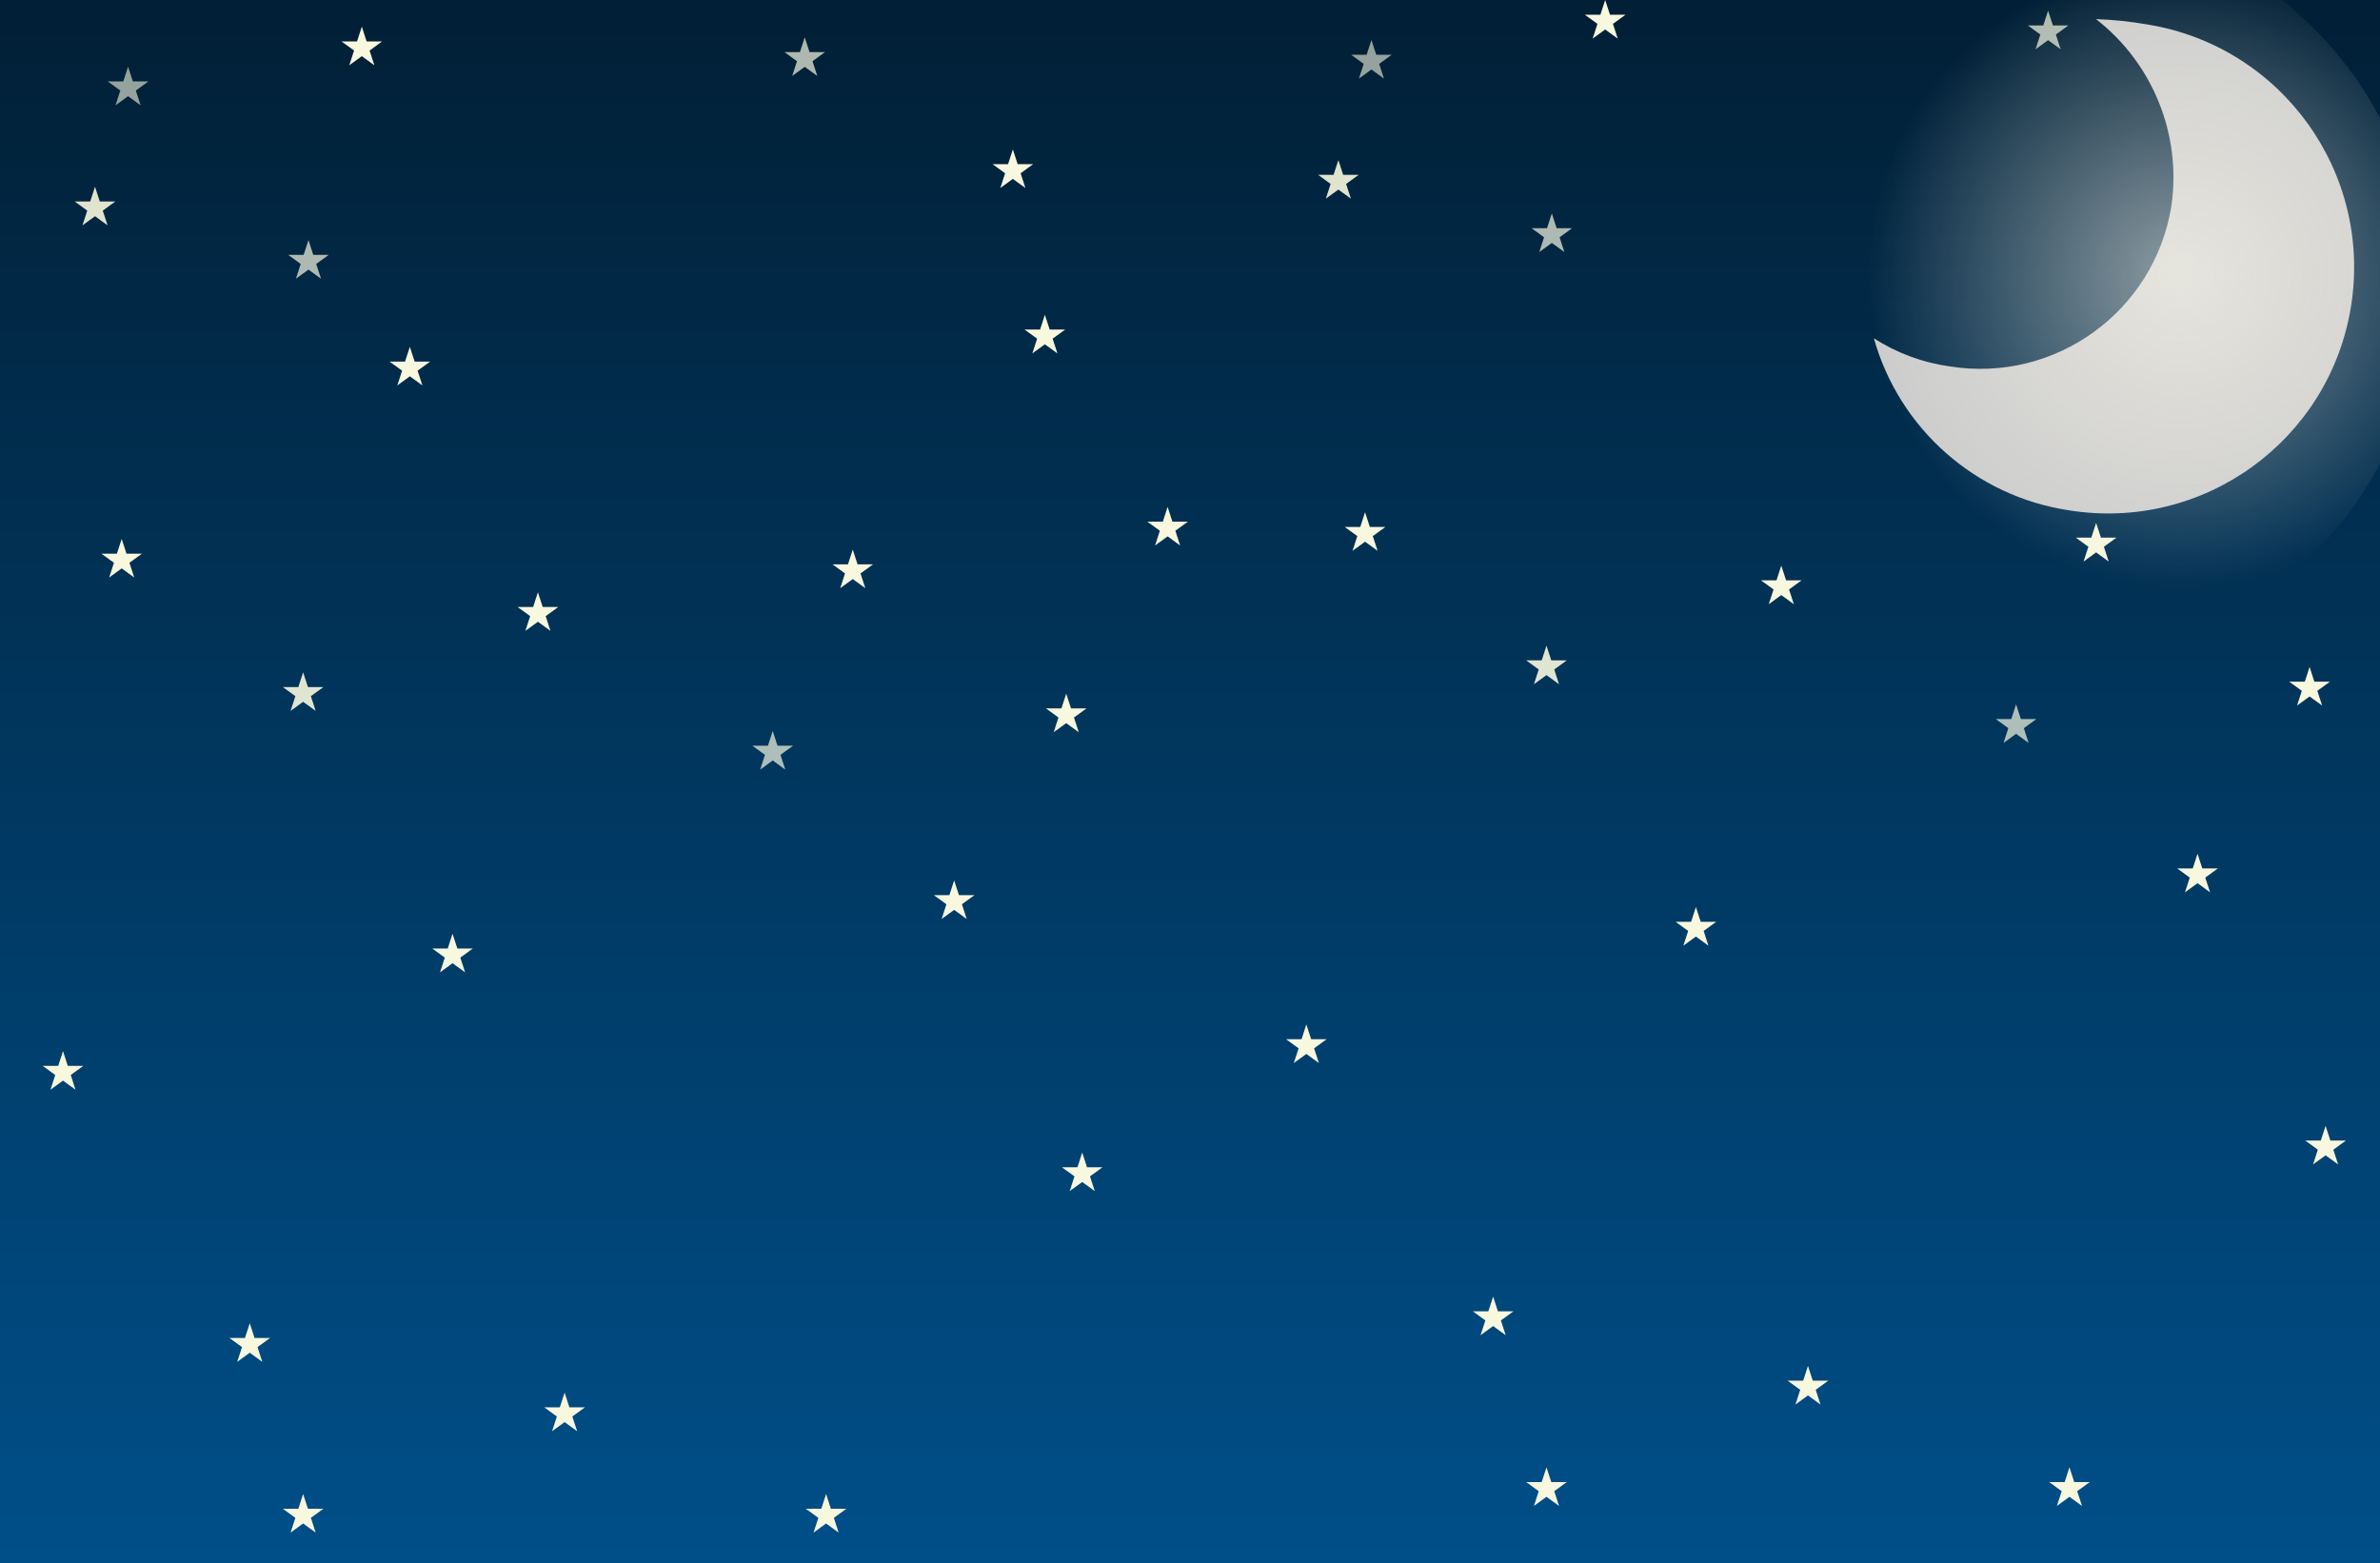 <svg width="446" height="293" viewBox="0 0 446 293" fill="none" xmlns="http://www.w3.org/2000/svg">
<rect x="-1" y="-2" width="447" height="295" fill="url(#paint0_linear)"/>
<g opacity="0.6" filter="url(#filter0_d)">
<path d="M24 12.5L24.898 15.264H27.804L25.453 16.972L26.351 19.736L24 18.028L21.649 19.736L22.547 16.972L20.196 15.264H23.102L24 12.5Z" fill="#F8F8DF"/>
</g>
<g opacity="0.9" filter="url(#filter1_d)">
<path d="M17.804 35L18.702 37.764H21.608L19.257 39.472L20.155 42.236L17.804 40.528L15.453 42.236L16.351 39.472L14 37.764H16.906L17.804 35Z" fill="#F8F8DF"/>
</g>
<g opacity="0.7" filter="url(#filter2_d)">
<path d="M57.804 45L58.702 47.764H61.608L59.257 49.472L60.156 52.236L57.804 50.528L55.453 52.236L56.351 49.472L54 47.764H56.906L57.804 45Z" fill="#F8F8DF"/>
</g>
<g filter="url(#filter3_d)">
<path d="M67.804 5L68.702 7.764H71.609L69.257 9.472L70.156 12.236L67.804 10.528L65.453 12.236L66.351 9.472L64 7.764H66.906L67.804 5Z" fill="#F8F8DF"/>
</g>
<g opacity="0.7" filter="url(#filter4_d)">
<path d="M150.804 7L151.702 9.764H154.609L152.257 11.472L153.155 14.236L150.804 12.528L148.453 14.236L149.351 11.472L147 9.764H149.906L150.804 7Z" fill="#F8F8DF"/>
</g>
<g filter="url(#filter5_d)">
<path d="M189.804 28L190.702 30.764H193.609L191.257 32.472L192.155 35.236L189.804 33.528L187.453 35.236L188.351 32.472L186 30.764H188.906L189.804 28Z" fill="#F8F8DF"/>
</g>
<g filter="url(#filter6_d)">
<path d="M195.804 59L196.702 61.764H199.609L197.257 63.472L198.155 66.236L195.804 64.528L193.453 66.236L194.351 63.472L192 61.764H194.906L195.804 59Z" fill="#F8F8DF"/>
</g>
<g filter="url(#filter7_d)">
<path d="M218.804 95L219.702 97.764H222.609L220.257 99.472L221.155 102.236L218.804 100.528L216.453 102.236L217.351 99.472L215 97.764H217.906L218.804 95Z" fill="#F8F8DF"/>
</g>
<g filter="url(#filter8_d)">
<path d="M159.804 103L160.702 105.764H163.609L161.257 107.472L162.155 110.236L159.804 108.528L157.453 110.236L158.351 107.472L156 105.764H158.906L159.804 103Z" fill="#F8F8DF"/>
</g>
<g filter="url(#filter9_d)">
<path d="M100.804 111L101.702 113.764H104.609L102.257 115.472L103.155 118.236L100.804 116.528L98.453 118.236L99.351 115.472L97 113.764H99.906L100.804 111Z" fill="#F8F8DF"/>
</g>
<g opacity="0.7" filter="url(#filter10_d)">
<path d="M144.804 137L145.702 139.764H148.609L146.257 141.472L147.155 144.236L144.804 142.528L142.453 144.236L143.351 141.472L141 139.764H143.906L144.804 137Z" fill="#F8F8DF"/>
</g>
<g filter="url(#filter11_d)">
<path d="M199.804 130L200.702 132.764H203.609L201.257 134.472L202.155 137.236L199.804 135.528L197.453 137.236L198.351 134.472L196 132.764H198.906L199.804 130Z" fill="#F8F8DF"/>
</g>
<g filter="url(#filter12_d)">
<path d="M22.804 101L23.702 103.764H26.608L24.257 105.472L25.155 108.236L22.804 106.528L20.453 108.236L21.351 105.472L19 103.764H21.906L22.804 101Z" fill="#F8F8DF"/>
</g>
<g opacity="0.9" filter="url(#filter13_d)">
<path d="M56.804 126L57.702 128.764H60.608L58.257 130.472L59.156 133.236L56.804 131.528L54.453 133.236L55.351 130.472L53 128.764H55.906L56.804 126Z" fill="#F8F8DF"/>
</g>
<g filter="url(#filter14_d)">
<path d="M84.804 175L85.702 177.764H88.609L86.257 179.472L87.156 182.236L84.804 180.528L82.453 182.236L83.351 179.472L81 177.764H83.906L84.804 175Z" fill="#F8F8DF"/>
</g>
<g filter="url(#filter15_d)">
<path d="M178.804 165L179.702 167.764H182.609L180.257 169.472L181.155 172.236L178.804 170.528L176.453 172.236L177.351 169.472L175 167.764H177.906L178.804 165Z" fill="#F8F8DF"/>
</g>
<g filter="url(#filter16_d)">
<path d="M202.804 216L203.702 218.764H206.609L204.257 220.472L205.155 223.236L202.804 221.528L200.453 223.236L201.351 220.472L199 218.764H201.906L202.804 216Z" fill="#F8F8DF"/>
</g>
<g filter="url(#filter17_d)">
<path d="M154.804 280L155.702 282.764H158.609L156.257 284.472L157.155 287.236L154.804 285.528L152.453 287.236L153.351 284.472L151 282.764H153.906L154.804 280Z" fill="#F8F8DF"/>
</g>
<g filter="url(#filter18_d)">
<path d="M105.804 261L106.702 263.764H109.609L107.257 265.472L108.155 268.236L105.804 266.528L103.453 268.236L104.351 265.472L102 263.764H104.906L105.804 261Z" fill="#F8F8DF"/>
</g>
<g filter="url(#filter19_d)">
<path d="M46.804 248L47.702 250.764H50.608L48.257 252.472L49.156 255.236L46.804 253.528L44.453 255.236L45.351 252.472L43 250.764H45.906L46.804 248Z" fill="#F8F8DF"/>
</g>
<g filter="url(#filter20_d)">
<path d="M11.804 197L12.702 199.764H15.608L13.257 201.472L14.155 204.236L11.804 202.528L9.453 204.236L10.351 201.472L8 199.764H10.906L11.804 197Z" fill="#F8F8DF"/>
</g>
<g filter="url(#filter21_d)">
<path d="M56.804 280L57.702 282.764H60.608L58.257 284.472L59.156 287.236L56.804 285.528L54.453 287.236L55.351 284.472L53 282.764H55.906L56.804 280Z" fill="#F8F8DF"/>
</g>
<g opacity="0.6" filter="url(#filter22_d)">
<path d="M257 7.5L257.898 10.264H260.804L258.453 11.972L259.351 14.736L257 13.028L254.649 14.736L255.547 11.972L253.196 10.264H256.102L257 7.5Z" fill="#F8F8DF"/>
</g>
<g opacity="0.9" filter="url(#filter23_d)">
<path d="M250.804 30L251.702 32.764H254.609L252.257 34.472L253.155 37.236L250.804 35.528L248.453 37.236L249.351 34.472L247 32.764H249.906L250.804 30Z" fill="#F8F8DF"/>
</g>
<g opacity="0.7" filter="url(#filter24_d)">
<path d="M290.804 40L291.702 42.764H294.609L292.257 44.472L293.155 47.236L290.804 45.528L288.453 47.236L289.351 44.472L287 42.764H289.906L290.804 40Z" fill="#F8F8DF"/>
</g>
<g filter="url(#filter25_d)">
<path d="M300.804 0L301.702 2.764H304.609L302.257 4.472L303.155 7.236L300.804 5.528L298.453 7.236L299.351 4.472L297 2.764H299.906L300.804 0Z" fill="#F8F8DF"/>
</g>
<g opacity="0.7" filter="url(#filter26_d)">
<path d="M383.804 2L384.702 4.764H387.609L385.257 6.472L386.155 9.236L383.804 7.528L381.453 9.236L382.351 6.472L380 4.764H382.906L383.804 2Z" fill="#F8F8DF"/>
</g>
<g filter="url(#filter27_d)">
<path d="M422.804 23L423.702 25.764H426.609L424.257 27.472L425.155 30.236L422.804 28.528L420.453 30.236L421.351 27.472L419 25.764H421.906L422.804 23Z" fill="#F8F8DF"/>
</g>
<g filter="url(#filter28_d)">
<path d="M428.804 54L429.702 56.764H432.609L430.257 58.472L431.155 61.236L428.804 59.528L426.453 61.236L427.351 58.472L425 56.764H427.906L428.804 54Z" fill="#F8F8DF"/>
</g>
<g filter="url(#filter29_d)">
<path d="M451.804 90L452.702 92.764H455.609L453.257 94.472L454.155 97.236L451.804 95.528L449.453 97.236L450.351 94.472L448 92.764H450.906L451.804 90Z" fill="#F8F8DF"/>
</g>
<g filter="url(#filter30_d)">
<path d="M392.804 98L393.702 100.764H396.609L394.257 102.472L395.155 105.236L392.804 103.528L390.453 105.236L391.351 102.472L389 100.764H391.906L392.804 98Z" fill="#F8F8DF"/>
</g>
<g filter="url(#filter31_d)">
<path d="M333.804 106L334.702 108.764H337.609L335.257 110.472L336.155 113.236L333.804 111.528L331.453 113.236L332.351 110.472L330 108.764H332.906L333.804 106Z" fill="#F8F8DF"/>
</g>
<g opacity="0.7" filter="url(#filter32_d)">
<path d="M377.804 132L378.702 134.764H381.609L379.257 136.472L380.155 139.236L377.804 137.528L375.453 139.236L376.351 136.472L374 134.764H376.906L377.804 132Z" fill="#F8F8DF"/>
</g>
<g filter="url(#filter33_d)">
<path d="M432.804 125L433.702 127.764H436.609L434.257 129.472L435.155 132.236L432.804 130.528L430.453 132.236L431.351 129.472L429 127.764H431.906L432.804 125Z" fill="#F8F8DF"/>
</g>
<g filter="url(#filter34_d)">
<path d="M255.804 96L256.702 98.764H259.609L257.257 100.472L258.155 103.236L255.804 101.528L253.453 103.236L254.351 100.472L252 98.764H254.906L255.804 96Z" fill="#F8F8DF"/>
</g>
<g opacity="0.9" filter="url(#filter35_d)">
<path d="M289.804 121L290.702 123.764H293.609L291.257 125.472L292.155 128.236L289.804 126.528L287.453 128.236L288.351 125.472L286 123.764H288.906L289.804 121Z" fill="#F8F8DF"/>
</g>
<g filter="url(#filter36_d)">
<path d="M317.804 170L318.702 172.764H321.609L319.257 174.472L320.155 177.236L317.804 175.528L315.453 177.236L316.351 174.472L314 172.764H316.906L317.804 170Z" fill="#F8F8DF"/>
</g>
<g filter="url(#filter37_d)">
<path d="M411.804 160L412.702 162.764H415.609L413.257 164.472L414.155 167.236L411.804 165.528L409.453 167.236L410.351 164.472L408 162.764H410.906L411.804 160Z" fill="#F8F8DF"/>
</g>
<g filter="url(#filter38_d)">
<path d="M76.804 65L77.702 67.764H80.609L78.257 69.472L79.156 72.236L76.804 70.528L74.453 72.236L75.351 69.472L73 67.764H75.906L76.804 65Z" fill="#F8F8DF"/>
</g>
<g filter="url(#filter39_d)">
<path d="M435.804 211L436.702 213.764H439.609L437.257 215.472L438.155 218.236L435.804 216.528L433.453 218.236L434.351 215.472L432 213.764H434.906L435.804 211Z" fill="#F8F8DF"/>
</g>
<g filter="url(#filter40_d)">
<path d="M387.804 275L388.702 277.764H391.609L389.257 279.472L390.155 282.236L387.804 280.528L385.453 282.236L386.351 279.472L384 277.764H386.906L387.804 275Z" fill="#F8F8DF"/>
</g>
<g filter="url(#filter41_d)">
<path d="M338.804 256L339.702 258.764H342.609L340.257 260.472L341.155 263.236L338.804 261.528L336.453 263.236L337.351 260.472L335 258.764H337.906L338.804 256Z" fill="#F8F8DF"/>
</g>
<g filter="url(#filter42_d)">
<path d="M279.804 243L280.702 245.764H283.609L281.257 247.472L282.155 250.236L279.804 248.528L277.453 250.236L278.351 247.472L276 245.764H278.906L279.804 243Z" fill="#F8F8DF"/>
</g>
<g filter="url(#filter43_d)">
<path d="M244.804 192L245.702 194.764H248.609L246.257 196.472L247.155 199.236L244.804 197.528L242.453 199.236L243.351 196.472L241 194.764H243.906L244.804 192Z" fill="#F8F8DF"/>
</g>
<g filter="url(#filter44_d)">
<path d="M289.804 275L290.702 277.764H293.609L291.257 279.472L292.155 282.236L289.804 280.528L287.453 282.236L288.351 279.472L286 277.764H288.906L289.804 275Z" fill="#F8F8DF"/>
</g>
<path d="M387.67 95.634C370.221 92.999 355.932 80.387 351.151 63.4C355.443 66.162 360.284 67.958 365.339 68.663C385.088 71.835 403.678 58.423 406.895 38.681C408.858 25.293 403.465 11.884 392.779 3.582C396.006 3.691 399.221 4.026 402.4 4.586C427.543 8.654 444.626 32.333 440.559 57.475C436.491 82.618 412.813 99.701 387.67 95.634Z" fill="#CCCCCC"/>
<circle cx="384.5" cy="54.5" r="69.5" fill="url(#paint1_radial)"/>
<defs>
<filter id="filter0_d" x="17.196" y="9.5" width="13.608" height="13.236" filterUnits="userSpaceOnUse" color-interpolation-filters="sRGB">
<feFlood flood-opacity="0" result="BackgroundImageFix"/>
<feColorMatrix in="SourceAlpha" type="matrix" values="0 0 0 0 0 0 0 0 0 0 0 0 0 0 0 0 0 0 127 0"/>
<feOffset/>
<feGaussianBlur stdDeviation="1.5"/>
<feColorMatrix type="matrix" values="0 0 0 0 0.987 0 0 0 0 1 0 0 0 0 0.354 0 0 0 0.75 0"/>
<feBlend mode="normal" in2="BackgroundImageFix" result="effect1_dropShadow"/>
<feBlend mode="normal" in="SourceGraphic" in2="effect1_dropShadow" result="shape"/>
</filter>
<filter id="filter1_d" x="11" y="32" width="13.608" height="13.236" filterUnits="userSpaceOnUse" color-interpolation-filters="sRGB">
<feFlood flood-opacity="0" result="BackgroundImageFix"/>
<feColorMatrix in="SourceAlpha" type="matrix" values="0 0 0 0 0 0 0 0 0 0 0 0 0 0 0 0 0 0 127 0"/>
<feOffset/>
<feGaussianBlur stdDeviation="1.5"/>
<feColorMatrix type="matrix" values="0 0 0 0 0.987 0 0 0 0 1 0 0 0 0 0.354 0 0 0 0.75 0"/>
<feBlend mode="normal" in2="BackgroundImageFix" result="effect1_dropShadow"/>
<feBlend mode="normal" in="SourceGraphic" in2="effect1_dropShadow" result="shape"/>
</filter>
<filter id="filter2_d" x="51" y="42" width="13.608" height="13.236" filterUnits="userSpaceOnUse" color-interpolation-filters="sRGB">
<feFlood flood-opacity="0" result="BackgroundImageFix"/>
<feColorMatrix in="SourceAlpha" type="matrix" values="0 0 0 0 0 0 0 0 0 0 0 0 0 0 0 0 0 0 127 0"/>
<feOffset/>
<feGaussianBlur stdDeviation="1.5"/>
<feColorMatrix type="matrix" values="0 0 0 0 0.987 0 0 0 0 1 0 0 0 0 0.354 0 0 0 0.75 0"/>
<feBlend mode="normal" in2="BackgroundImageFix" result="effect1_dropShadow"/>
<feBlend mode="normal" in="SourceGraphic" in2="effect1_dropShadow" result="shape"/>
</filter>
<filter id="filter3_d" x="61" y="2" width="13.608" height="13.236" filterUnits="userSpaceOnUse" color-interpolation-filters="sRGB">
<feFlood flood-opacity="0" result="BackgroundImageFix"/>
<feColorMatrix in="SourceAlpha" type="matrix" values="0 0 0 0 0 0 0 0 0 0 0 0 0 0 0 0 0 0 127 0"/>
<feOffset/>
<feGaussianBlur stdDeviation="1.5"/>
<feColorMatrix type="matrix" values="0 0 0 0 0.987 0 0 0 0 1 0 0 0 0 0.354 0 0 0 0.75 0"/>
<feBlend mode="normal" in2="BackgroundImageFix" result="effect1_dropShadow"/>
<feBlend mode="normal" in="SourceGraphic" in2="effect1_dropShadow" result="shape"/>
</filter>
<filter id="filter4_d" x="144" y="4" width="13.608" height="13.236" filterUnits="userSpaceOnUse" color-interpolation-filters="sRGB">
<feFlood flood-opacity="0" result="BackgroundImageFix"/>
<feColorMatrix in="SourceAlpha" type="matrix" values="0 0 0 0 0 0 0 0 0 0 0 0 0 0 0 0 0 0 127 0"/>
<feOffset/>
<feGaussianBlur stdDeviation="1.5"/>
<feColorMatrix type="matrix" values="0 0 0 0 0.987 0 0 0 0 1 0 0 0 0 0.354 0 0 0 0.75 0"/>
<feBlend mode="normal" in2="BackgroundImageFix" result="effect1_dropShadow"/>
<feBlend mode="normal" in="SourceGraphic" in2="effect1_dropShadow" result="shape"/>
</filter>
<filter id="filter5_d" x="183" y="25" width="13.608" height="13.236" filterUnits="userSpaceOnUse" color-interpolation-filters="sRGB">
<feFlood flood-opacity="0" result="BackgroundImageFix"/>
<feColorMatrix in="SourceAlpha" type="matrix" values="0 0 0 0 0 0 0 0 0 0 0 0 0 0 0 0 0 0 127 0"/>
<feOffset/>
<feGaussianBlur stdDeviation="1.5"/>
<feColorMatrix type="matrix" values="0 0 0 0 0.987 0 0 0 0 1 0 0 0 0 0.354 0 0 0 0.75 0"/>
<feBlend mode="normal" in2="BackgroundImageFix" result="effect1_dropShadow"/>
<feBlend mode="normal" in="SourceGraphic" in2="effect1_dropShadow" result="shape"/>
</filter>
<filter id="filter6_d" x="189" y="56" width="13.608" height="13.236" filterUnits="userSpaceOnUse" color-interpolation-filters="sRGB">
<feFlood flood-opacity="0" result="BackgroundImageFix"/>
<feColorMatrix in="SourceAlpha" type="matrix" values="0 0 0 0 0 0 0 0 0 0 0 0 0 0 0 0 0 0 127 0"/>
<feOffset/>
<feGaussianBlur stdDeviation="1.5"/>
<feColorMatrix type="matrix" values="0 0 0 0 0.987 0 0 0 0 1 0 0 0 0 0.354 0 0 0 0.75 0"/>
<feBlend mode="normal" in2="BackgroundImageFix" result="effect1_dropShadow"/>
<feBlend mode="normal" in="SourceGraphic" in2="effect1_dropShadow" result="shape"/>
</filter>
<filter id="filter7_d" x="212" y="92" width="13.608" height="13.236" filterUnits="userSpaceOnUse" color-interpolation-filters="sRGB">
<feFlood flood-opacity="0" result="BackgroundImageFix"/>
<feColorMatrix in="SourceAlpha" type="matrix" values="0 0 0 0 0 0 0 0 0 0 0 0 0 0 0 0 0 0 127 0"/>
<feOffset/>
<feGaussianBlur stdDeviation="1.5"/>
<feColorMatrix type="matrix" values="0 0 0 0 0.987 0 0 0 0 1 0 0 0 0 0.354 0 0 0 0.75 0"/>
<feBlend mode="normal" in2="BackgroundImageFix" result="effect1_dropShadow"/>
<feBlend mode="normal" in="SourceGraphic" in2="effect1_dropShadow" result="shape"/>
</filter>
<filter id="filter8_d" x="153" y="100" width="13.608" height="13.236" filterUnits="userSpaceOnUse" color-interpolation-filters="sRGB">
<feFlood flood-opacity="0" result="BackgroundImageFix"/>
<feColorMatrix in="SourceAlpha" type="matrix" values="0 0 0 0 0 0 0 0 0 0 0 0 0 0 0 0 0 0 127 0"/>
<feOffset/>
<feGaussianBlur stdDeviation="1.5"/>
<feColorMatrix type="matrix" values="0 0 0 0 0.987 0 0 0 0 1 0 0 0 0 0.354 0 0 0 0.75 0"/>
<feBlend mode="normal" in2="BackgroundImageFix" result="effect1_dropShadow"/>
<feBlend mode="normal" in="SourceGraphic" in2="effect1_dropShadow" result="shape"/>
</filter>
<filter id="filter9_d" x="94" y="108" width="13.608" height="13.236" filterUnits="userSpaceOnUse" color-interpolation-filters="sRGB">
<feFlood flood-opacity="0" result="BackgroundImageFix"/>
<feColorMatrix in="SourceAlpha" type="matrix" values="0 0 0 0 0 0 0 0 0 0 0 0 0 0 0 0 0 0 127 0"/>
<feOffset/>
<feGaussianBlur stdDeviation="1.5"/>
<feColorMatrix type="matrix" values="0 0 0 0 0.987 0 0 0 0 1 0 0 0 0 0.354 0 0 0 0.75 0"/>
<feBlend mode="normal" in2="BackgroundImageFix" result="effect1_dropShadow"/>
<feBlend mode="normal" in="SourceGraphic" in2="effect1_dropShadow" result="shape"/>
</filter>
<filter id="filter10_d" x="138" y="134" width="13.608" height="13.236" filterUnits="userSpaceOnUse" color-interpolation-filters="sRGB">
<feFlood flood-opacity="0" result="BackgroundImageFix"/>
<feColorMatrix in="SourceAlpha" type="matrix" values="0 0 0 0 0 0 0 0 0 0 0 0 0 0 0 0 0 0 127 0"/>
<feOffset/>
<feGaussianBlur stdDeviation="1.5"/>
<feColorMatrix type="matrix" values="0 0 0 0 0.987 0 0 0 0 1 0 0 0 0 0.354 0 0 0 0.75 0"/>
<feBlend mode="normal" in2="BackgroundImageFix" result="effect1_dropShadow"/>
<feBlend mode="normal" in="SourceGraphic" in2="effect1_dropShadow" result="shape"/>
</filter>
<filter id="filter11_d" x="193" y="127" width="13.608" height="13.236" filterUnits="userSpaceOnUse" color-interpolation-filters="sRGB">
<feFlood flood-opacity="0" result="BackgroundImageFix"/>
<feColorMatrix in="SourceAlpha" type="matrix" values="0 0 0 0 0 0 0 0 0 0 0 0 0 0 0 0 0 0 127 0"/>
<feOffset/>
<feGaussianBlur stdDeviation="1.5"/>
<feColorMatrix type="matrix" values="0 0 0 0 0.987 0 0 0 0 1 0 0 0 0 0.354 0 0 0 0.75 0"/>
<feBlend mode="normal" in2="BackgroundImageFix" result="effect1_dropShadow"/>
<feBlend mode="normal" in="SourceGraphic" in2="effect1_dropShadow" result="shape"/>
</filter>
<filter id="filter12_d" x="16" y="98" width="13.608" height="13.236" filterUnits="userSpaceOnUse" color-interpolation-filters="sRGB">
<feFlood flood-opacity="0" result="BackgroundImageFix"/>
<feColorMatrix in="SourceAlpha" type="matrix" values="0 0 0 0 0 0 0 0 0 0 0 0 0 0 0 0 0 0 127 0"/>
<feOffset/>
<feGaussianBlur stdDeviation="1.5"/>
<feColorMatrix type="matrix" values="0 0 0 0 0.987 0 0 0 0 1 0 0 0 0 0.354 0 0 0 0.75 0"/>
<feBlend mode="normal" in2="BackgroundImageFix" result="effect1_dropShadow"/>
<feBlend mode="normal" in="SourceGraphic" in2="effect1_dropShadow" result="shape"/>
</filter>
<filter id="filter13_d" x="50" y="123" width="13.608" height="13.236" filterUnits="userSpaceOnUse" color-interpolation-filters="sRGB">
<feFlood flood-opacity="0" result="BackgroundImageFix"/>
<feColorMatrix in="SourceAlpha" type="matrix" values="0 0 0 0 0 0 0 0 0 0 0 0 0 0 0 0 0 0 127 0"/>
<feOffset/>
<feGaussianBlur stdDeviation="1.5"/>
<feColorMatrix type="matrix" values="0 0 0 0 0.987 0 0 0 0 1 0 0 0 0 0.354 0 0 0 0.75 0"/>
<feBlend mode="normal" in2="BackgroundImageFix" result="effect1_dropShadow"/>
<feBlend mode="normal" in="SourceGraphic" in2="effect1_dropShadow" result="shape"/>
</filter>
<filter id="filter14_d" x="78" y="172" width="13.608" height="13.236" filterUnits="userSpaceOnUse" color-interpolation-filters="sRGB">
<feFlood flood-opacity="0" result="BackgroundImageFix"/>
<feColorMatrix in="SourceAlpha" type="matrix" values="0 0 0 0 0 0 0 0 0 0 0 0 0 0 0 0 0 0 127 0"/>
<feOffset/>
<feGaussianBlur stdDeviation="1.5"/>
<feColorMatrix type="matrix" values="0 0 0 0 0.987 0 0 0 0 1 0 0 0 0 0.354 0 0 0 0.75 0"/>
<feBlend mode="normal" in2="BackgroundImageFix" result="effect1_dropShadow"/>
<feBlend mode="normal" in="SourceGraphic" in2="effect1_dropShadow" result="shape"/>
</filter>
<filter id="filter15_d" x="172" y="162" width="13.608" height="13.236" filterUnits="userSpaceOnUse" color-interpolation-filters="sRGB">
<feFlood flood-opacity="0" result="BackgroundImageFix"/>
<feColorMatrix in="SourceAlpha" type="matrix" values="0 0 0 0 0 0 0 0 0 0 0 0 0 0 0 0 0 0 127 0"/>
<feOffset/>
<feGaussianBlur stdDeviation="1.5"/>
<feColorMatrix type="matrix" values="0 0 0 0 0.987 0 0 0 0 1 0 0 0 0 0.354 0 0 0 0.75 0"/>
<feBlend mode="normal" in2="BackgroundImageFix" result="effect1_dropShadow"/>
<feBlend mode="normal" in="SourceGraphic" in2="effect1_dropShadow" result="shape"/>
</filter>
<filter id="filter16_d" x="196" y="213" width="13.608" height="13.236" filterUnits="userSpaceOnUse" color-interpolation-filters="sRGB">
<feFlood flood-opacity="0" result="BackgroundImageFix"/>
<feColorMatrix in="SourceAlpha" type="matrix" values="0 0 0 0 0 0 0 0 0 0 0 0 0 0 0 0 0 0 127 0"/>
<feOffset/>
<feGaussianBlur stdDeviation="1.5"/>
<feColorMatrix type="matrix" values="0 0 0 0 0.987 0 0 0 0 1 0 0 0 0 0.354 0 0 0 0.75 0"/>
<feBlend mode="normal" in2="BackgroundImageFix" result="effect1_dropShadow"/>
<feBlend mode="normal" in="SourceGraphic" in2="effect1_dropShadow" result="shape"/>
</filter>
<filter id="filter17_d" x="148" y="277" width="13.608" height="13.236" filterUnits="userSpaceOnUse" color-interpolation-filters="sRGB">
<feFlood flood-opacity="0" result="BackgroundImageFix"/>
<feColorMatrix in="SourceAlpha" type="matrix" values="0 0 0 0 0 0 0 0 0 0 0 0 0 0 0 0 0 0 127 0"/>
<feOffset/>
<feGaussianBlur stdDeviation="1.5"/>
<feColorMatrix type="matrix" values="0 0 0 0 0.987 0 0 0 0 1 0 0 0 0 0.354 0 0 0 0.75 0"/>
<feBlend mode="normal" in2="BackgroundImageFix" result="effect1_dropShadow"/>
<feBlend mode="normal" in="SourceGraphic" in2="effect1_dropShadow" result="shape"/>
</filter>
<filter id="filter18_d" x="99" y="258" width="13.608" height="13.236" filterUnits="userSpaceOnUse" color-interpolation-filters="sRGB">
<feFlood flood-opacity="0" result="BackgroundImageFix"/>
<feColorMatrix in="SourceAlpha" type="matrix" values="0 0 0 0 0 0 0 0 0 0 0 0 0 0 0 0 0 0 127 0"/>
<feOffset/>
<feGaussianBlur stdDeviation="1.5"/>
<feColorMatrix type="matrix" values="0 0 0 0 0.987 0 0 0 0 1 0 0 0 0 0.354 0 0 0 0.75 0"/>
<feBlend mode="normal" in2="BackgroundImageFix" result="effect1_dropShadow"/>
<feBlend mode="normal" in="SourceGraphic" in2="effect1_dropShadow" result="shape"/>
</filter>
<filter id="filter19_d" x="40" y="245" width="13.608" height="13.236" filterUnits="userSpaceOnUse" color-interpolation-filters="sRGB">
<feFlood flood-opacity="0" result="BackgroundImageFix"/>
<feColorMatrix in="SourceAlpha" type="matrix" values="0 0 0 0 0 0 0 0 0 0 0 0 0 0 0 0 0 0 127 0"/>
<feOffset/>
<feGaussianBlur stdDeviation="1.5"/>
<feColorMatrix type="matrix" values="0 0 0 0 0.987 0 0 0 0 1 0 0 0 0 0.354 0 0 0 0.75 0"/>
<feBlend mode="normal" in2="BackgroundImageFix" result="effect1_dropShadow"/>
<feBlend mode="normal" in="SourceGraphic" in2="effect1_dropShadow" result="shape"/>
</filter>
<filter id="filter20_d" x="5" y="194" width="13.608" height="13.236" filterUnits="userSpaceOnUse" color-interpolation-filters="sRGB">
<feFlood flood-opacity="0" result="BackgroundImageFix"/>
<feColorMatrix in="SourceAlpha" type="matrix" values="0 0 0 0 0 0 0 0 0 0 0 0 0 0 0 0 0 0 127 0"/>
<feOffset/>
<feGaussianBlur stdDeviation="1.5"/>
<feColorMatrix type="matrix" values="0 0 0 0 0.987 0 0 0 0 1 0 0 0 0 0.354 0 0 0 0.75 0"/>
<feBlend mode="normal" in2="BackgroundImageFix" result="effect1_dropShadow"/>
<feBlend mode="normal" in="SourceGraphic" in2="effect1_dropShadow" result="shape"/>
</filter>
<filter id="filter21_d" x="50" y="277" width="13.608" height="13.236" filterUnits="userSpaceOnUse" color-interpolation-filters="sRGB">
<feFlood flood-opacity="0" result="BackgroundImageFix"/>
<feColorMatrix in="SourceAlpha" type="matrix" values="0 0 0 0 0 0 0 0 0 0 0 0 0 0 0 0 0 0 127 0"/>
<feOffset/>
<feGaussianBlur stdDeviation="1.5"/>
<feColorMatrix type="matrix" values="0 0 0 0 0.987 0 0 0 0 1 0 0 0 0 0.354 0 0 0 0.75 0"/>
<feBlend mode="normal" in2="BackgroundImageFix" result="effect1_dropShadow"/>
<feBlend mode="normal" in="SourceGraphic" in2="effect1_dropShadow" result="shape"/>
</filter>
<filter id="filter22_d" x="250.196" y="4.5" width="13.608" height="13.236" filterUnits="userSpaceOnUse" color-interpolation-filters="sRGB">
<feFlood flood-opacity="0" result="BackgroundImageFix"/>
<feColorMatrix in="SourceAlpha" type="matrix" values="0 0 0 0 0 0 0 0 0 0 0 0 0 0 0 0 0 0 127 0"/>
<feOffset/>
<feGaussianBlur stdDeviation="1.5"/>
<feColorMatrix type="matrix" values="0 0 0 0 0.987 0 0 0 0 1 0 0 0 0 0.354 0 0 0 0.75 0"/>
<feBlend mode="normal" in2="BackgroundImageFix" result="effect1_dropShadow"/>
<feBlend mode="normal" in="SourceGraphic" in2="effect1_dropShadow" result="shape"/>
</filter>
<filter id="filter23_d" x="244" y="27" width="13.608" height="13.236" filterUnits="userSpaceOnUse" color-interpolation-filters="sRGB">
<feFlood flood-opacity="0" result="BackgroundImageFix"/>
<feColorMatrix in="SourceAlpha" type="matrix" values="0 0 0 0 0 0 0 0 0 0 0 0 0 0 0 0 0 0 127 0"/>
<feOffset/>
<feGaussianBlur stdDeviation="1.5"/>
<feColorMatrix type="matrix" values="0 0 0 0 0.987 0 0 0 0 1 0 0 0 0 0.354 0 0 0 0.75 0"/>
<feBlend mode="normal" in2="BackgroundImageFix" result="effect1_dropShadow"/>
<feBlend mode="normal" in="SourceGraphic" in2="effect1_dropShadow" result="shape"/>
</filter>
<filter id="filter24_d" x="284" y="37" width="13.608" height="13.236" filterUnits="userSpaceOnUse" color-interpolation-filters="sRGB">
<feFlood flood-opacity="0" result="BackgroundImageFix"/>
<feColorMatrix in="SourceAlpha" type="matrix" values="0 0 0 0 0 0 0 0 0 0 0 0 0 0 0 0 0 0 127 0"/>
<feOffset/>
<feGaussianBlur stdDeviation="1.5"/>
<feColorMatrix type="matrix" values="0 0 0 0 0.987 0 0 0 0 1 0 0 0 0 0.354 0 0 0 0.75 0"/>
<feBlend mode="normal" in2="BackgroundImageFix" result="effect1_dropShadow"/>
<feBlend mode="normal" in="SourceGraphic" in2="effect1_dropShadow" result="shape"/>
</filter>
<filter id="filter25_d" x="294" y="-3" width="13.608" height="13.236" filterUnits="userSpaceOnUse" color-interpolation-filters="sRGB">
<feFlood flood-opacity="0" result="BackgroundImageFix"/>
<feColorMatrix in="SourceAlpha" type="matrix" values="0 0 0 0 0 0 0 0 0 0 0 0 0 0 0 0 0 0 127 0"/>
<feOffset/>
<feGaussianBlur stdDeviation="1.5"/>
<feColorMatrix type="matrix" values="0 0 0 0 0.987 0 0 0 0 1 0 0 0 0 0.354 0 0 0 0.75 0"/>
<feBlend mode="normal" in2="BackgroundImageFix" result="effect1_dropShadow"/>
<feBlend mode="normal" in="SourceGraphic" in2="effect1_dropShadow" result="shape"/>
</filter>
<filter id="filter26_d" x="377" y="-1" width="13.608" height="13.236" filterUnits="userSpaceOnUse" color-interpolation-filters="sRGB">
<feFlood flood-opacity="0" result="BackgroundImageFix"/>
<feColorMatrix in="SourceAlpha" type="matrix" values="0 0 0 0 0 0 0 0 0 0 0 0 0 0 0 0 0 0 127 0"/>
<feOffset/>
<feGaussianBlur stdDeviation="1.5"/>
<feColorMatrix type="matrix" values="0 0 0 0 0.987 0 0 0 0 1 0 0 0 0 0.354 0 0 0 0.75 0"/>
<feBlend mode="normal" in2="BackgroundImageFix" result="effect1_dropShadow"/>
<feBlend mode="normal" in="SourceGraphic" in2="effect1_dropShadow" result="shape"/>
</filter>
<filter id="filter27_d" x="416" y="20" width="13.608" height="13.236" filterUnits="userSpaceOnUse" color-interpolation-filters="sRGB">
<feFlood flood-opacity="0" result="BackgroundImageFix"/>
<feColorMatrix in="SourceAlpha" type="matrix" values="0 0 0 0 0 0 0 0 0 0 0 0 0 0 0 0 0 0 127 0"/>
<feOffset/>
<feGaussianBlur stdDeviation="1.5"/>
<feColorMatrix type="matrix" values="0 0 0 0 0.987 0 0 0 0 1 0 0 0 0 0.354 0 0 0 0.75 0"/>
<feBlend mode="normal" in2="BackgroundImageFix" result="effect1_dropShadow"/>
<feBlend mode="normal" in="SourceGraphic" in2="effect1_dropShadow" result="shape"/>
</filter>
<filter id="filter28_d" x="422" y="51" width="13.608" height="13.236" filterUnits="userSpaceOnUse" color-interpolation-filters="sRGB">
<feFlood flood-opacity="0" result="BackgroundImageFix"/>
<feColorMatrix in="SourceAlpha" type="matrix" values="0 0 0 0 0 0 0 0 0 0 0 0 0 0 0 0 0 0 127 0"/>
<feOffset/>
<feGaussianBlur stdDeviation="1.5"/>
<feColorMatrix type="matrix" values="0 0 0 0 0.987 0 0 0 0 1 0 0 0 0 0.354 0 0 0 0.75 0"/>
<feBlend mode="normal" in2="BackgroundImageFix" result="effect1_dropShadow"/>
<feBlend mode="normal" in="SourceGraphic" in2="effect1_dropShadow" result="shape"/>
</filter>
<filter id="filter29_d" x="445" y="87" width="13.608" height="13.236" filterUnits="userSpaceOnUse" color-interpolation-filters="sRGB">
<feFlood flood-opacity="0" result="BackgroundImageFix"/>
<feColorMatrix in="SourceAlpha" type="matrix" values="0 0 0 0 0 0 0 0 0 0 0 0 0 0 0 0 0 0 127 0"/>
<feOffset/>
<feGaussianBlur stdDeviation="1.5"/>
<feColorMatrix type="matrix" values="0 0 0 0 0.987 0 0 0 0 1 0 0 0 0 0.354 0 0 0 0.75 0"/>
<feBlend mode="normal" in2="BackgroundImageFix" result="effect1_dropShadow"/>
<feBlend mode="normal" in="SourceGraphic" in2="effect1_dropShadow" result="shape"/>
</filter>
<filter id="filter30_d" x="386" y="95" width="13.608" height="13.236" filterUnits="userSpaceOnUse" color-interpolation-filters="sRGB">
<feFlood flood-opacity="0" result="BackgroundImageFix"/>
<feColorMatrix in="SourceAlpha" type="matrix" values="0 0 0 0 0 0 0 0 0 0 0 0 0 0 0 0 0 0 127 0"/>
<feOffset/>
<feGaussianBlur stdDeviation="1.5"/>
<feColorMatrix type="matrix" values="0 0 0 0 0.987 0 0 0 0 1 0 0 0 0 0.354 0 0 0 0.75 0"/>
<feBlend mode="normal" in2="BackgroundImageFix" result="effect1_dropShadow"/>
<feBlend mode="normal" in="SourceGraphic" in2="effect1_dropShadow" result="shape"/>
</filter>
<filter id="filter31_d" x="327" y="103" width="13.608" height="13.236" filterUnits="userSpaceOnUse" color-interpolation-filters="sRGB">
<feFlood flood-opacity="0" result="BackgroundImageFix"/>
<feColorMatrix in="SourceAlpha" type="matrix" values="0 0 0 0 0 0 0 0 0 0 0 0 0 0 0 0 0 0 127 0"/>
<feOffset/>
<feGaussianBlur stdDeviation="1.5"/>
<feColorMatrix type="matrix" values="0 0 0 0 0.987 0 0 0 0 1 0 0 0 0 0.354 0 0 0 0.75 0"/>
<feBlend mode="normal" in2="BackgroundImageFix" result="effect1_dropShadow"/>
<feBlend mode="normal" in="SourceGraphic" in2="effect1_dropShadow" result="shape"/>
</filter>
<filter id="filter32_d" x="371" y="129" width="13.608" height="13.236" filterUnits="userSpaceOnUse" color-interpolation-filters="sRGB">
<feFlood flood-opacity="0" result="BackgroundImageFix"/>
<feColorMatrix in="SourceAlpha" type="matrix" values="0 0 0 0 0 0 0 0 0 0 0 0 0 0 0 0 0 0 127 0"/>
<feOffset/>
<feGaussianBlur stdDeviation="1.5"/>
<feColorMatrix type="matrix" values="0 0 0 0 0.987 0 0 0 0 1 0 0 0 0 0.354 0 0 0 0.75 0"/>
<feBlend mode="normal" in2="BackgroundImageFix" result="effect1_dropShadow"/>
<feBlend mode="normal" in="SourceGraphic" in2="effect1_dropShadow" result="shape"/>
</filter>
<filter id="filter33_d" x="426" y="122" width="13.608" height="13.236" filterUnits="userSpaceOnUse" color-interpolation-filters="sRGB">
<feFlood flood-opacity="0" result="BackgroundImageFix"/>
<feColorMatrix in="SourceAlpha" type="matrix" values="0 0 0 0 0 0 0 0 0 0 0 0 0 0 0 0 0 0 127 0"/>
<feOffset/>
<feGaussianBlur stdDeviation="1.5"/>
<feColorMatrix type="matrix" values="0 0 0 0 0.987 0 0 0 0 1 0 0 0 0 0.354 0 0 0 0.75 0"/>
<feBlend mode="normal" in2="BackgroundImageFix" result="effect1_dropShadow"/>
<feBlend mode="normal" in="SourceGraphic" in2="effect1_dropShadow" result="shape"/>
</filter>
<filter id="filter34_d" x="249" y="93" width="13.608" height="13.236" filterUnits="userSpaceOnUse" color-interpolation-filters="sRGB">
<feFlood flood-opacity="0" result="BackgroundImageFix"/>
<feColorMatrix in="SourceAlpha" type="matrix" values="0 0 0 0 0 0 0 0 0 0 0 0 0 0 0 0 0 0 127 0"/>
<feOffset/>
<feGaussianBlur stdDeviation="1.5"/>
<feColorMatrix type="matrix" values="0 0 0 0 0.987 0 0 0 0 1 0 0 0 0 0.354 0 0 0 0.75 0"/>
<feBlend mode="normal" in2="BackgroundImageFix" result="effect1_dropShadow"/>
<feBlend mode="normal" in="SourceGraphic" in2="effect1_dropShadow" result="shape"/>
</filter>
<filter id="filter35_d" x="283" y="118" width="13.608" height="13.236" filterUnits="userSpaceOnUse" color-interpolation-filters="sRGB">
<feFlood flood-opacity="0" result="BackgroundImageFix"/>
<feColorMatrix in="SourceAlpha" type="matrix" values="0 0 0 0 0 0 0 0 0 0 0 0 0 0 0 0 0 0 127 0"/>
<feOffset/>
<feGaussianBlur stdDeviation="1.5"/>
<feColorMatrix type="matrix" values="0 0 0 0 0.987 0 0 0 0 1 0 0 0 0 0.354 0 0 0 0.75 0"/>
<feBlend mode="normal" in2="BackgroundImageFix" result="effect1_dropShadow"/>
<feBlend mode="normal" in="SourceGraphic" in2="effect1_dropShadow" result="shape"/>
</filter>
<filter id="filter36_d" x="311" y="167" width="13.608" height="13.236" filterUnits="userSpaceOnUse" color-interpolation-filters="sRGB">
<feFlood flood-opacity="0" result="BackgroundImageFix"/>
<feColorMatrix in="SourceAlpha" type="matrix" values="0 0 0 0 0 0 0 0 0 0 0 0 0 0 0 0 0 0 127 0"/>
<feOffset/>
<feGaussianBlur stdDeviation="1.5"/>
<feColorMatrix type="matrix" values="0 0 0 0 0.987 0 0 0 0 1 0 0 0 0 0.354 0 0 0 0.75 0"/>
<feBlend mode="normal" in2="BackgroundImageFix" result="effect1_dropShadow"/>
<feBlend mode="normal" in="SourceGraphic" in2="effect1_dropShadow" result="shape"/>
</filter>
<filter id="filter37_d" x="405" y="157" width="13.608" height="13.236" filterUnits="userSpaceOnUse" color-interpolation-filters="sRGB">
<feFlood flood-opacity="0" result="BackgroundImageFix"/>
<feColorMatrix in="SourceAlpha" type="matrix" values="0 0 0 0 0 0 0 0 0 0 0 0 0 0 0 0 0 0 127 0"/>
<feOffset/>
<feGaussianBlur stdDeviation="1.5"/>
<feColorMatrix type="matrix" values="0 0 0 0 0.987 0 0 0 0 1 0 0 0 0 0.354 0 0 0 0.75 0"/>
<feBlend mode="normal" in2="BackgroundImageFix" result="effect1_dropShadow"/>
<feBlend mode="normal" in="SourceGraphic" in2="effect1_dropShadow" result="shape"/>
</filter>
<filter id="filter38_d" x="70" y="62" width="13.608" height="13.236" filterUnits="userSpaceOnUse" color-interpolation-filters="sRGB">
<feFlood flood-opacity="0" result="BackgroundImageFix"/>
<feColorMatrix in="SourceAlpha" type="matrix" values="0 0 0 0 0 0 0 0 0 0 0 0 0 0 0 0 0 0 127 0"/>
<feOffset/>
<feGaussianBlur stdDeviation="1.5"/>
<feColorMatrix type="matrix" values="0 0 0 0 0.987 0 0 0 0 1 0 0 0 0 0.354 0 0 0 0.75 0"/>
<feBlend mode="normal" in2="BackgroundImageFix" result="effect1_dropShadow"/>
<feBlend mode="normal" in="SourceGraphic" in2="effect1_dropShadow" result="shape"/>
</filter>
<filter id="filter39_d" x="429" y="208" width="13.608" height="13.236" filterUnits="userSpaceOnUse" color-interpolation-filters="sRGB">
<feFlood flood-opacity="0" result="BackgroundImageFix"/>
<feColorMatrix in="SourceAlpha" type="matrix" values="0 0 0 0 0 0 0 0 0 0 0 0 0 0 0 0 0 0 127 0"/>
<feOffset/>
<feGaussianBlur stdDeviation="1.5"/>
<feColorMatrix type="matrix" values="0 0 0 0 0.987 0 0 0 0 1 0 0 0 0 0.354 0 0 0 0.75 0"/>
<feBlend mode="normal" in2="BackgroundImageFix" result="effect1_dropShadow"/>
<feBlend mode="normal" in="SourceGraphic" in2="effect1_dropShadow" result="shape"/>
</filter>
<filter id="filter40_d" x="381" y="272" width="13.608" height="13.236" filterUnits="userSpaceOnUse" color-interpolation-filters="sRGB">
<feFlood flood-opacity="0" result="BackgroundImageFix"/>
<feColorMatrix in="SourceAlpha" type="matrix" values="0 0 0 0 0 0 0 0 0 0 0 0 0 0 0 0 0 0 127 0"/>
<feOffset/>
<feGaussianBlur stdDeviation="1.5"/>
<feColorMatrix type="matrix" values="0 0 0 0 0.987 0 0 0 0 1 0 0 0 0 0.354 0 0 0 0.75 0"/>
<feBlend mode="normal" in2="BackgroundImageFix" result="effect1_dropShadow"/>
<feBlend mode="normal" in="SourceGraphic" in2="effect1_dropShadow" result="shape"/>
</filter>
<filter id="filter41_d" x="332" y="253" width="13.608" height="13.236" filterUnits="userSpaceOnUse" color-interpolation-filters="sRGB">
<feFlood flood-opacity="0" result="BackgroundImageFix"/>
<feColorMatrix in="SourceAlpha" type="matrix" values="0 0 0 0 0 0 0 0 0 0 0 0 0 0 0 0 0 0 127 0"/>
<feOffset/>
<feGaussianBlur stdDeviation="1.5"/>
<feColorMatrix type="matrix" values="0 0 0 0 0.987 0 0 0 0 1 0 0 0 0 0.354 0 0 0 0.75 0"/>
<feBlend mode="normal" in2="BackgroundImageFix" result="effect1_dropShadow"/>
<feBlend mode="normal" in="SourceGraphic" in2="effect1_dropShadow" result="shape"/>
</filter>
<filter id="filter42_d" x="273" y="240" width="13.608" height="13.236" filterUnits="userSpaceOnUse" color-interpolation-filters="sRGB">
<feFlood flood-opacity="0" result="BackgroundImageFix"/>
<feColorMatrix in="SourceAlpha" type="matrix" values="0 0 0 0 0 0 0 0 0 0 0 0 0 0 0 0 0 0 127 0"/>
<feOffset/>
<feGaussianBlur stdDeviation="1.5"/>
<feColorMatrix type="matrix" values="0 0 0 0 0.987 0 0 0 0 1 0 0 0 0 0.354 0 0 0 0.75 0"/>
<feBlend mode="normal" in2="BackgroundImageFix" result="effect1_dropShadow"/>
<feBlend mode="normal" in="SourceGraphic" in2="effect1_dropShadow" result="shape"/>
</filter>
<filter id="filter43_d" x="238" y="189" width="13.608" height="13.236" filterUnits="userSpaceOnUse" color-interpolation-filters="sRGB">
<feFlood flood-opacity="0" result="BackgroundImageFix"/>
<feColorMatrix in="SourceAlpha" type="matrix" values="0 0 0 0 0 0 0 0 0 0 0 0 0 0 0 0 0 0 127 0"/>
<feOffset/>
<feGaussianBlur stdDeviation="1.5"/>
<feColorMatrix type="matrix" values="0 0 0 0 0.987 0 0 0 0 1 0 0 0 0 0.354 0 0 0 0.75 0"/>
<feBlend mode="normal" in2="BackgroundImageFix" result="effect1_dropShadow"/>
<feBlend mode="normal" in="SourceGraphic" in2="effect1_dropShadow" result="shape"/>
</filter>
<filter id="filter44_d" x="283" y="272" width="13.608" height="13.236" filterUnits="userSpaceOnUse" color-interpolation-filters="sRGB">
<feFlood flood-opacity="0" result="BackgroundImageFix"/>
<feColorMatrix in="SourceAlpha" type="matrix" values="0 0 0 0 0 0 0 0 0 0 0 0 0 0 0 0 0 0 127 0"/>
<feOffset/>
<feGaussianBlur stdDeviation="1.5"/>
<feColorMatrix type="matrix" values="0 0 0 0 0.987 0 0 0 0 1 0 0 0 0 0.354 0 0 0 0.75 0"/>
<feBlend mode="normal" in2="BackgroundImageFix" result="effect1_dropShadow"/>
<feBlend mode="normal" in="SourceGraphic" in2="effect1_dropShadow" result="shape"/>
</filter>
<linearGradient id="paint0_linear" x1="222.5" y1="-2" x2="222.5" y2="293" gradientUnits="userSpaceOnUse">
<stop stop-color="#011F35"/>
<stop offset="1" stop-color="#004F89"/>
</linearGradient>
<radialGradient id="paint1_radial" cx="0" cy="0" r="1" gradientUnits="userSpaceOnUse" gradientTransform="translate(408.5 51.5) rotate(-163.459) scale(58.55)">
<stop stop-color="#FAF8EB" stop-opacity="0.56"/>
<stop offset="1" stop-color="#FAF8EB" stop-opacity="0"/>
</radialGradient>
</defs>
</svg>
